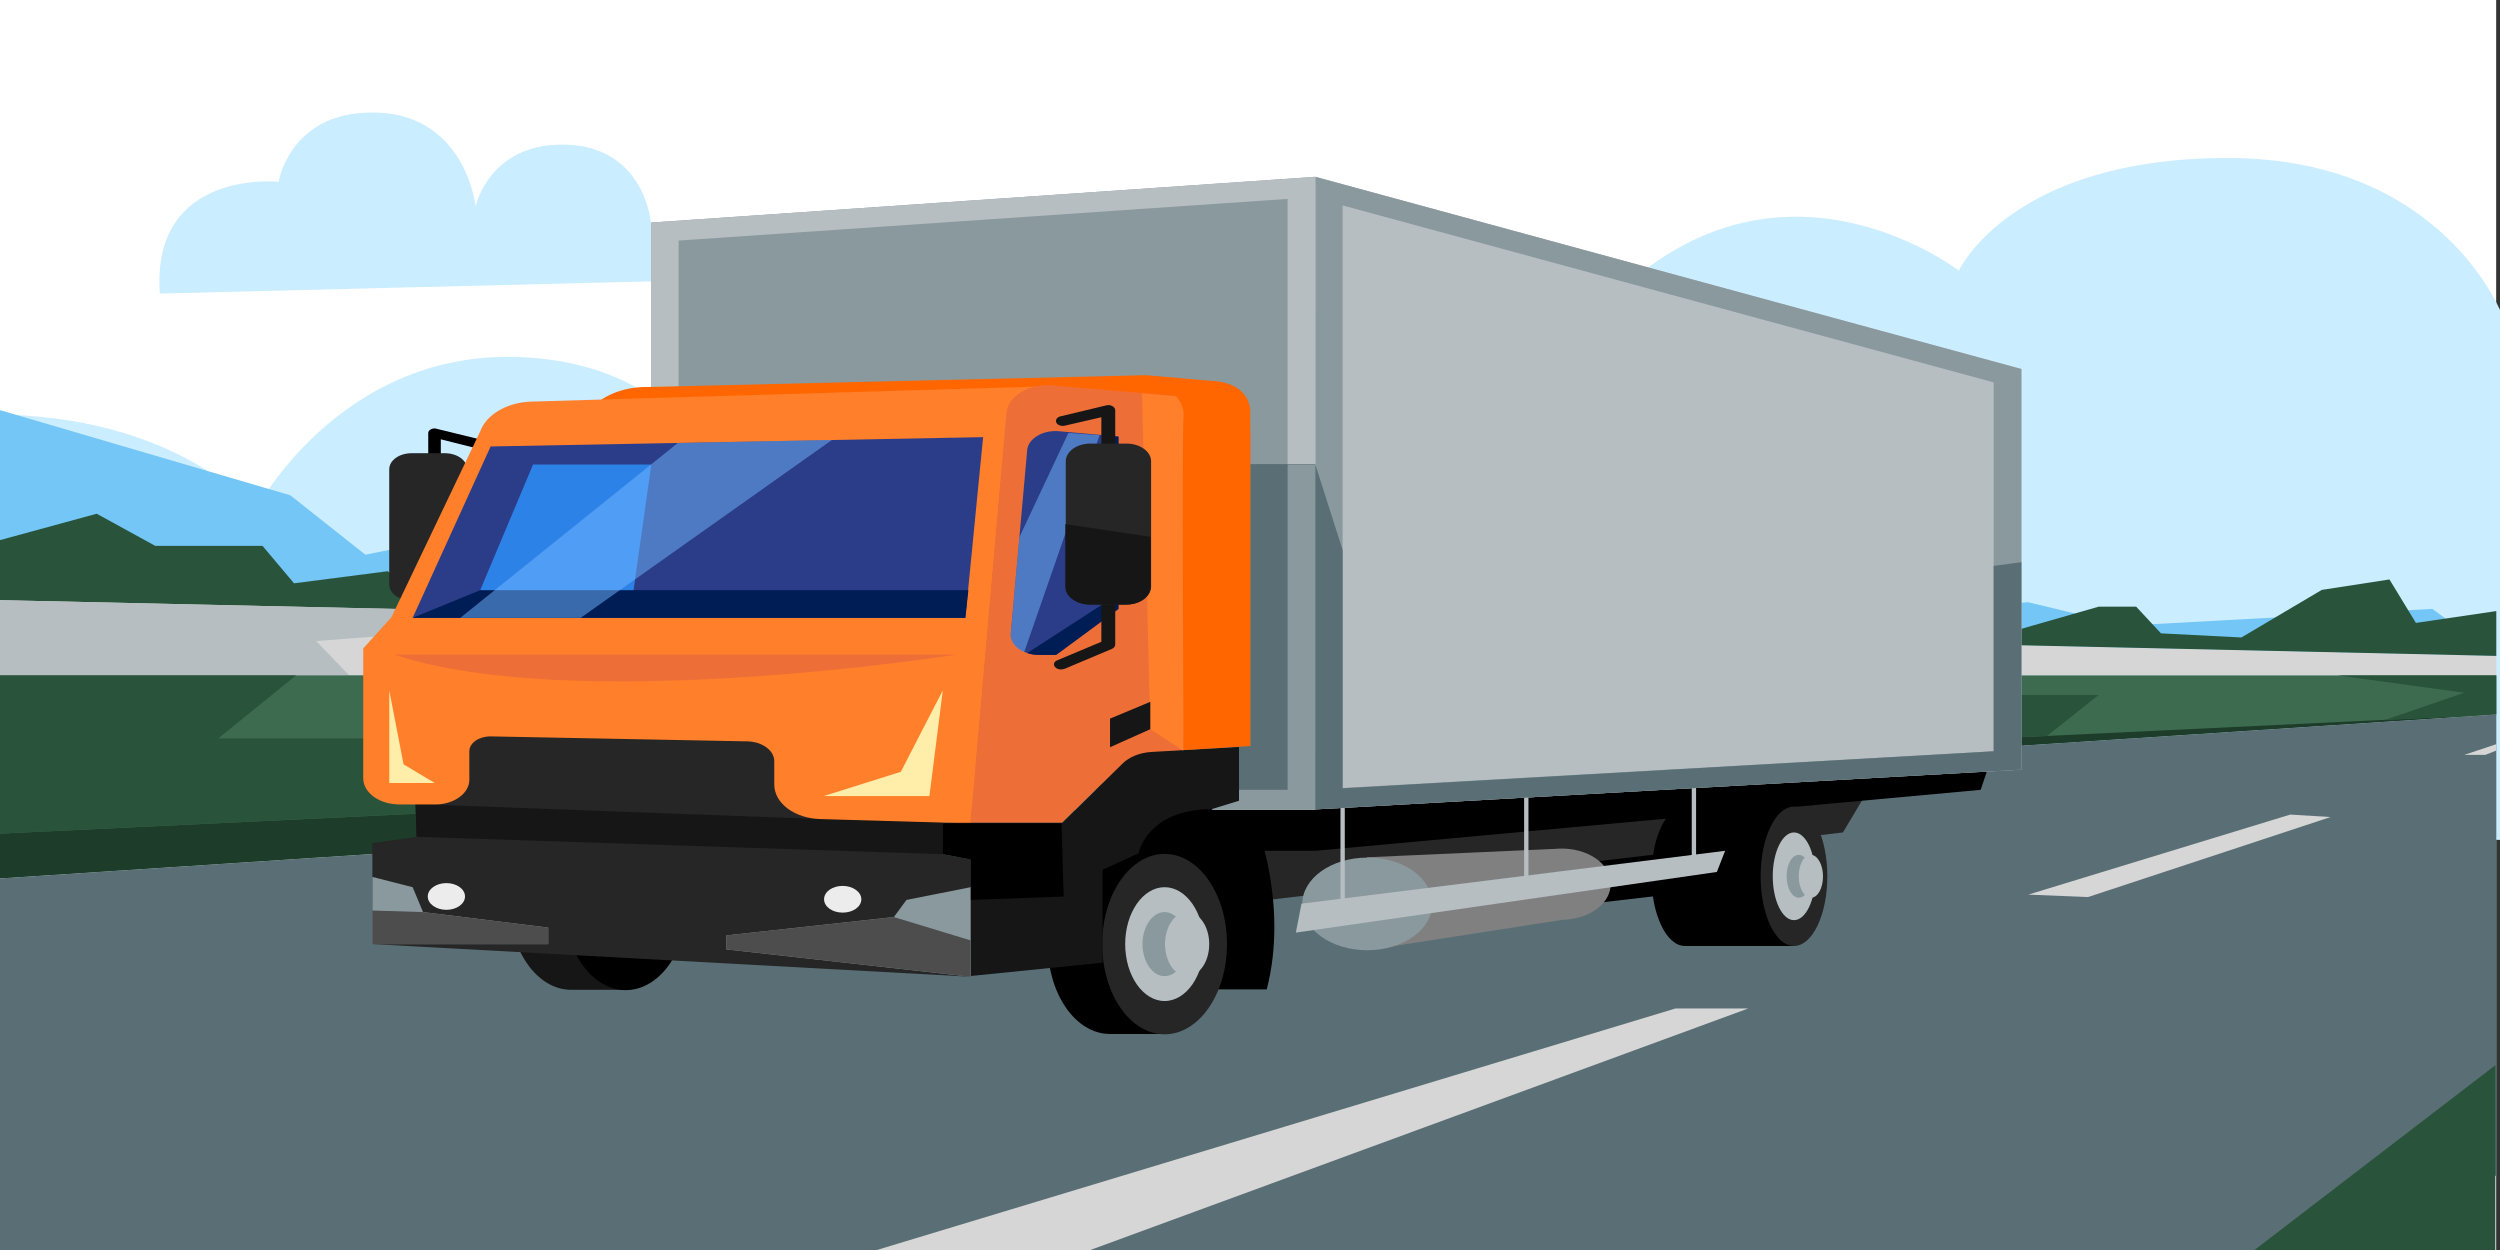 <?xml version="1.0" encoding="UTF-8" standalone="no"?>
<!-- Generator: Adobe Illustrator 25.1.0, SVG Export Plug-In . SVG Version: 6.00 Build 0)  -->

<svg
   version="1.1"
   x="0px"
   y="0px"
   viewBox="0 0 300 150"
   xml:space="preserve"
   id="svg234"
   sodipodi:docname="Demenagements_interieur.svg"
   inkscape:version="1.1 (c68e22c387, 2021-05-23)"
   width="300"
   height="150"
   xmlns:inkscape="http://www.inkscape.org/namespaces/inkscape"
   xmlns:sodipodi="http://sodipodi.sourceforge.net/DTD/sodipodi-0.dtd"
   xmlns="http://www.w3.org/2000/svg"
   xmlns:svg="http://www.w3.org/2000/svg"><rect x="0" y="0" width="300" height="150" fill="#333333" stroke="none"/><defs
   id="defs238">
	
	
	

		
		
		
		
	
			
			
			
			
			
			
		
			
			
			
			
			
			
			
		
			
			
			
			
			
			
		
			
			
		
				
				
				
				
				
				
				
				
				
				
			
				
				
				
				
				
				
				
				
			</defs><sodipodi:namedview
   id="namedview236"
   pagecolor="#505050"
   bordercolor="#eeeeee"
   borderopacity="1"
   inkscape:pageshadow="0"
   inkscape:pageopacity="0"
   inkscape:pagecheckerboard="0"
   showgrid="false"
   inkscape:zoom="1.0295475"
   inkscape:cx="268.07894"
   inkscape:cy="248.16728"
   inkscape:window-width="1920"
   inkscape:window-height="1001"
   inkscape:window-x="-9"
   inkscape:window-y="-9"
   inkscape:window-maximized="1"
   inkscape:current-layer="svg234"
   borderlayer="true"
   width="300px" />
<style
   type="text/css"
   id="style2">
	.st0{fill:#FFFFFF;}
	.st1{fill:#CAEDFF;}
	.st2{fill:#74C6F7;}
	.st3{fill:#4597C9;}
	.st4{fill:#D6D6D6;}
	.st5{fill:#B6BEC1;}
	.st6{fill:#3D6B50;}
	.st7{fill:#1D3D2A;}
	.st8{fill:#29543B;}
	.st9{fill:#C1A286;}
	.st10{fill:#332B22;}
	.st11{fill:#5A6F75;}
	.st12{fill:#AD8666;}
	.st13{fill:#262626;}
	.st14{fill:#8A999E;}
	.st15{fill:#FF1542;}
	.st16{fill:#161616;}
	.st17{fill:#FF9E5C;}
	.st18{fill:#2B3D89;}
	.st19{fill:#ED6F37;}
	.st20{fill:#001D56;}
	.st21{fill:#2D82E8;}
	.st22{opacity:0.5;fill:#73B9FF;}
	.st23{fill:#D6162D;}
	.st24{fill:#AA0E28;}
	.st25{font-family:'Sacramento-Regular';}
	.st26{font-size:48px;}
	.st27{font-family:'FugazOne-Regular';}
	.st28{font-size:60px;}
	.st29{font-size:18px;}
</style>
<g
   id="BACKGROUND">
</g>
<rect
   class="st0"
   width="301.484"
   height="158.26"
   id="rect5"
   x="-1.943"
   y="-2.1"
   style="stroke-width:0.357" /><path
   class="st1"
   d="m 300.345,37.991 c 0,0 -6.994,-19.03 -33.043,-19.03 -26.048,0 -32.239,13.522 -32.239,13.522 0,0 -22.913,-17.743 -43.655,5.508 0,0 -1.568,-6.332 -15.918,-8.41 -14.351,-2.045 -17.607,8.41 -17.607,8.41 0,0 -1.769,-13.621 -32.239,-13.621 -30.47,0 -37.866,35.718 -37.866,35.718 0,0 -4.422,-16.622 -25.807,-17.249 -21.385,-0.627 -31.314,18.403 -31.314,18.403 0,0 -9.246,-11.51 -31.797,-11.51 V 100.786 H 300.345 Z"
   id="path7"
   style="stroke-width:0.364" /><polygon
   class="st2"
   points="639.3,254 730.9,247.9 750,265 0,244.6 0,173.9 91.5,206.6 113.9,228.2 161.7,216.5 231.8,245.5 397.3,195.5 482.5,213.1 508,224.6 534.8,250.6 610.3,245.5 "
   id="polygon9"
   transform="matrix(0.402,0,0,0.33,-1.943,-8.742)" /><polygon
   class="st3"
   points="0,272.1 0,224.5 33.7,213.3 51.2,225 83.2,225 92.6,238.6 120.6,234.2 133.4,248.2 156.6,230.8 178.7,234.2 188,272.1 "
   id="polygon11"
   style="fill:#29543b;fill-opacity:1"
   transform="matrix(0.402,0,0,0.33,-1.943,-8.742)" /><polygon
   class="st4"
   points="750,265 750,272.1 0,272.1 0,244.6 "
   id="polygon13"
   transform="matrix(0.402,0,0,0.33,-1.943,-8.742)" /><path
   class="st1"
   d="M 19.182,35.226 100.517,33.204 c 0,0 -13.978,-4.075 -22.412,-6.501 0,0 -0.726,-9.003 -10.066,-9.34 -9.339,-0.337 -10.96,7.404 -10.96,7.404 0,0 -1.228,-11.573 -12.854,-11.263 -9.536,0.253 -10.773,8.305 -10.773,8.305 0,0 -15.33,-1.581 -14.269,13.417 z"
   id="path15"
   style="stroke-width:0.358" /><polygon
   class="st5"
   points="0,272.1 0,244.6 133.4,248.2 130.2,256.7 99.2,259.6 109.1,272.1 "
   id="polygon17"
   transform="matrix(0.402,0,0,0.33,-1.943,-8.742)" /><polygon
   class="st3"
   points="750,248.7 750,265 573.4,260.2 592,253.9 599.2,258.3 631.3,247.1 642.5,247.1 649.9,256.8 673.9,258.3 697.9,241 718.1,237.2 726,253 "
   id="polygon19"
   style="fill:#29543b;fill-opacity:1"
   transform="matrix(0.402,0,0,0.33,-1.943,-8.742)" /><polygon
   class="st6"
   points="750,286.3 750,272.1 0,272.1 0,346.3 "
   id="polygon23"
   transform="matrix(0.402,0,0,0.33,-1.943,-8.742)" /><polygon
   class="st7"
   points="750,286.3 0,346.3 0,329.9 "
   id="polygon25"
   transform="matrix(0.402,0,0,0.33,-1.943,-8.742)" /><polygon
   class="st8"
   points="166.4,320.2 0,329.9 0,272.1 93.2,272.1 70,295 133.1,295 "
   id="polygon29"
   transform="matrix(0.402,0,0,0.33,-1.943,-8.742)" /><polygon
   class="st8"
   points="631.3,279.2 615.9,294.1 552.6,297.8 555.1,286.3 570.7,282.7 555.1,272.1 577.4,272.1 599.3,279.2 "
   id="polygon31"
   transform="matrix(0.402,0,0,0.33,-1.943,-8.742)" /><polygon
   class="st8"
   points="702.7,272.1 740.4,278.4 716.7,288.3 750,286.3 750,272.1 "
   id="polygon33"
   transform="matrix(0.402,0,0,0.33,-1.943,-8.742)" /><polygon
   class="st9"
   points="0,346.3 750,286.3 750,453.8 711.8,500 0,500 "
   id="polygon37"
   style="fill:#5a6f75;fill-opacity:1"
   transform="matrix(0.402,0,0,0.33,-1.943,-8.742)" /><polygon
   class="st8"
   points="683.3,500 750,435.9 750,500 "
   id="polygon27"
   transform="matrix(0.555,0,0,0.443,-116.805,-65.282)" /><polygon
   class="st11"
   points="526.7,393.2 287.9,500 215.1,500 505,393.2 "
   id="polygon41"
   style="fill:#d6d6d6;fill-opacity:1"
   transform="matrix(0.402,0,0,0.33,-1.943,-8.742)" /><polygon
   class="st4"
   points="700.5,323.6 688.5,322.7 610.3,351.8 628.1,352.7 "
   id="polygon43"
   transform="matrix(0.402,0,0,0.33,-1.943,-8.742)" /><polygon
   class="st4"
   points="750,299.4 750,297.1 740.4,301 746.7,301 "
   id="polygon47"
   transform="matrix(0.402,0,0,0.33,-1.943,-8.742)" /><g
   id="g207"
   transform="matrix(1.293,0,0,1.131,-108.524,-59.074)">
		<polygon
   points="424,371.2 476.4,362.7 476.4,343.6 424,348.5 "
   id="polygon53"
   transform="matrix(0.402,0,0,0.33,48.703,27.266)" /><polygon
   class="st13"
   points="513.1,343.3 356.5,368.9 356.5,317.6 520.6,325.8 "
   id="polygon55"
   transform="matrix(0.402,0,0,0.33,48.703,27.266)" /><polygon
   points="356.5,349.2 356.5,316.6 547.9,317.2 544.9,329.6 391.3,349.2 "
   id="polygon57"
   transform="matrix(0.402,0,0,0.33,48.703,27.266)" /><g
   id="g69"
   transform="matrix(0.402,0,0,0.33,48.703,27.266)">
					<path
   d="m 502.8,357.4 c 0,-3.9 -0.4,-7.6 -1,-10.8 V 335 h -25.2 c -4.3,0 -7.7,10 -7.7,22.4 0,12.4 3.5,22.4 7.7,22.4 h 25.2 v -11.5 c 0.6,-3.3 1,-7 1,-10.9 z"
   id="path59" />
					<ellipse
   class="st13"
   cx="501.8"
   cy="357.4"
   rx="7.7"
   ry="22.4"
   id="ellipse61" />
					<path
   class="st5"
   d="m 506.7,357.4 c 0,7.8 -2.2,14.1 -4.9,14.1 -2.7,0 -4.9,-6.3 -4.9,-14.1 0,-7.8 2.2,-14.1 4.9,-14.1 2.7,0 4.9,6.3 4.9,14.1 z"
   id="path63" />
					<path
   class="st14"
   d="m 505.7,357.4 c 0,3.8 -1.2,6.9 -2.8,6.9 -1.5,0 -2.8,-3.1 -2.8,-6.9 0,-3.8 1.2,-6.9 2.8,-6.9 1.6,0 2.8,3.1 2.8,6.9 z"
   id="path65" />
					<path
   class="st5"
   d="m 508.5,357.4 c 0,3.8 -1.2,6.9 -2.8,6.9 -1.5,0 -2.8,-3.1 -2.8,-6.9 0,-3.8 1.2,-6.9 2.8,-6.9 1.5,0 2.8,3.1 2.8,6.9 z"
   id="path67" />
				</g><path
   class="st11"
   d="m 228.709,142.268 c -0.161,0 -0.322,0.033 -0.523,0.033 l -17.406,0.89 v 9.861 l 18.169,-3.232 c 2.573,-0.066 4.542,-1.814 4.462,-3.892 -0.04,-2.111 -2.171,-3.727 -4.703,-3.661 z"
   id="path71"
   style="fill:#808080;stroke-width:0.364" /><path
   class="st14"
   d="m 216.851,148.139 c 0,2.704 -2.693,4.914 -6.03,4.914 -3.336,0 -6.03,-2.21 -6.03,-4.914 0,-2.704 2.693,-4.914 6.03,-4.914 3.336,-0.033 6.03,2.177 6.03,4.914 z"
   id="path73"
   style="stroke-width:0.364" /><g
   id="g77"
   transform="matrix(0.402,0,0,0.33,48.703,27.266)">
					<polygon
   class="st5"
   points="388.1,366.2 485.9,349.2 484,356 386.8,375.5 "
   id="polygon75" />
				</g><g
   id="g81"
   transform="matrix(0.402,0,0,0.33,48.703,27.266)">
					<path
   class="st5"
   d="m 397.6,368.3 c -0.3,0 -0.5,-0.2 -0.5,-0.5 V 335 c 0,-0.3 0.2,-0.5 0.5,-0.5 0.3,0 0.5,0.2 0.5,0.5 v 32.8 c 0,0.3 -0.2,0.5 -0.5,0.5 z"
   id="path79" />
				</g><g
   id="g85"
   transform="matrix(0.402,0,0,0.33,48.703,27.266)">
					<path
   class="st5"
   d="m 440,360.9 c -0.3,0 -0.5,-0.2 -0.5,-0.5 v -28.3 c 0,-0.3 0.2,-0.5 0.5,-0.5 0.3,0 0.5,0.2 0.5,0.5 v 28.3 c 0,0.3 -0.2,0.5 -0.5,0.5 z"
   id="path83" />
				</g><g
   id="g89"
   transform="matrix(0.402,0,0,0.33,48.703,27.266)">
					<path
   class="st5"
   d="m 478.7,354.2 c -0.3,0 -0.5,-0.2 -0.5,-0.5 v -24.6 c 0,-0.3 0.2,-0.5 0.5,-0.5 0.3,0 0.5,0.2 0.5,0.5 v 24.6 c 0,0.2 -0.2,0.5 -0.5,0.5 z"
   id="path87" />
				</g><polygon
   class="st5"
   points="391.3,335.9 554.3,323.1 554.3,194.3 391.3,132.5 "
   id="polygon93"
   transform="matrix(0.402,0,0,0.33,48.703,27.266)" /><polygon
   class="st14"
   points="238,147.2 238,335.9 391.3,335.9 391.3,132.5 "
   id="polygon97"
   transform="matrix(0.402,0,0,0.33,48.703,27.266)" /><g
   id="g101"
   transform="matrix(0.402,0,0,0.33,48.703,27.266)">
					<path
   class="st14"
   d="m 397.6,141.7 150.3,56.9 V 317.2 L 397.6,329 V 141.7 m -6.3,-9.2 v 203.4 l 163,-12.8 V 194.3 Z"
   id="path99" />
				</g><g
   id="g105"
   transform="matrix(0.402,0,0,0.33,48.703,27.266)">
					<path
   class="st5"
   d="M 238,147.2 V 336 H 391.3 V 132.5 Z M 384.9,329.6 H 244.3 V 153 l 140.6,-13.4 z"
   id="path103" />
				</g><rect
   x="144.374"
   y="101.471"
   class="st11"
   width="61.623"
   height="36.575"
   id="rect107"
   style="stroke-width:0.364" /><polygon
   class="st14"
   points="244.3,329.6 384.9,329.6 384.9,225 391.3,225 391.3,335.9 238,335.9 238,225 244.3,225 "
   id="polygon109"
   transform="matrix(0.402,0,0,0.33,48.703,27.266)" /><polygon
   class="st11"
   points="554.3,256.4 554.3,323.1 391.3,335.9 391.3,225 397.6,252.5 397.6,329.1 547.9,317.2 547.9,257.6 "
   id="polygon111"
   transform="matrix(0.402,0,0,0.33,48.703,27.266)" />
		<g
   id="g205">
			<g
   id="g119"
   transform="matrix(0.402,0,0,0.33,48.703,27.266)">
				<path
   d="m 196.7,280.3 c -0.3,0 -0.6,-0.1 -0.9,-0.3 l -8.7,-6.4 c -0.4,-0.3 -0.6,-0.7 -0.6,-1.2 v -57.5 c 0,-0.5 0.2,-0.9 0.6,-1.2 0.4,-0.3 0.9,-0.4 1.3,-0.2 l 12.9,4.4 c 0.8,0.3 1.2,1.1 0.9,1.9 -0.3,0.8 -1.1,1.2 -1.9,0.9 l -10.9,-3.8 v 54.7 l 8.1,6 c 0.7,0.5 0.8,1.4 0.3,2.1 -0.2,0.3 -0.7,0.6 -1.1,0.6 z"
   id="path117" />
			</g>
			<path
   class="st13"
   d="m 125.2,115.95 h -3.055 c -1.166,0 -2.09,-0.759 -2.09,-1.715 v -12.203 c 0,-0.956 0.925,-1.715 2.09,-1.715 h 3.055 c 1.166,0 2.09,0.759 2.09,1.715 v 12.203 c 0,0.923 -0.925,1.715 -2.09,1.715 z"
   id="path121"
   style="stroke-width:0.364" />
			<path
   class="st15"
   d="m 196.43,94.579 -6.15,-2.539 -46.388,1.253 c -2.171,0 -4.221,0.956 -5.266,2.539 z"
   id="path123"
   style="fill:#ff6600;fill-opacity:1;stroke-width:0.364" />
			<path
   d="m 196.35,138.047 1.447,1.484 h 2.693 c 0,0 3.055,8.641 1.005,17.677 h -16.361 v -19.162 z"
   id="path125"
   style="stroke-width:0.364" />
			<g
   id="g137"
   transform="matrix(0.402,0,0,0.33,48.703,27.266)">
				<path
   d="m 358.3,379.2 c 0,-5.1 -0.7,-9.9 -1.8,-14.1 v -15 h -12.6 c -7.9,0 -14.4,13 -14.4,29 0,16 6.4,29 14.4,29 h 12.6 v -15 c 1.2,-4 1.8,-8.8 1.8,-13.9 z"
   id="path127" />
				<ellipse
   class="st13"
   cx="356.5"
   cy="379.2"
   rx="14.4"
   ry="29"
   id="ellipse129" />
				<path
   class="st5"
   d="m 365.6,379.2 c 0,10.1 -4.1,18.3 -9.1,18.3 -5,0 -9.1,-8.2 -9.1,-18.3 0,-10.1 4.1,-18.3 9.1,-18.3 5,0 9.1,8.2 9.1,18.3 z"
   id="path131" />
				<path
   class="st14"
   d="m 361.6,379.2 c 0,5.7 -2.3,10.3 -5.1,10.3 -2.8,0 -5.1,-4.6 -5.1,-10.3 0,-5.7 2.3,-10.3 5.1,-10.3 2.8,0 5.1,4.6 5.1,10.3 z"
   id="path133" />
				<path
   class="st5"
   d="m 366.8,379.2 c 0,5.7 -2.3,10.3 -5.1,10.3 -2.8,0 -5.1,-4.6 -5.1,-10.3 0,-5.7 2.3,-10.3 5.1,-10.3 2.8,0 5.1,4.6 5.1,10.3 z"
   id="path135" />
			</g>
			<g
   id="g143"
   transform="matrix(0.402,0,0,0.33,48.703,27.266)">
				<path
   class="st16"
   d="m 233.9,365 c 0,-5.1 -0.7,-9.9 -1.8,-14.1 v -15 h -12.6 c -7.9,0 -14.4,13 -14.4,29 0,16 6.4,29 14.4,29 h 12.6 v -15 c 1.1,-4 1.8,-8.8 1.8,-13.9 z"
   id="path139" />
				<ellipse
   cx="232.1"
   cy="365"
   rx="14.4"
   ry="29"
   id="ellipse141" />
			</g>
			<polygon
   class="st13"
   points="173.6,346.7 173.6,379.2 311.7,389.7 311.7,352 305.3,350.3 305.3,310.1 183,310.1 183.8,344.7 "
   id="polygon145"
   transform="matrix(0.402,0,0,0.33,48.703,27.266)" />
			<polygon
   class="st16"
   points="305.3,350.3 305.3,310.1 183,310.1 183.8,344.7 "
   id="polygon147"
   transform="matrix(0.402,0,0,0.33,48.703,27.266)" />
			<polygon
   class="st13"
   points="277,339 277,310.1 188,308.7 188,334.4 "
   id="polygon149"
   transform="matrix(0.402,0,0,0.33,48.703,27.266)" />
			<path
   class="st17"
   d="m 120.255,117.731 -2.613,3.298 v 13.786 0 c 0,1.517 1.487,2.77 3.377,2.77 h 3.296 c 1.769,0 3.176,-1.187 3.176,-2.605 v -3.034 c 0,-0.89 0.884,-1.583 1.97,-1.583 l 23.837,0.528 c 1.367,0.033 2.492,0.956 2.492,2.111 v 2.474 c 0,1.979 1.889,3.595 4.301,3.661 l 13.949,0.462 3.336,-43.468 4.301,-2.935 -48.479,1.649 c -2.251,0.099 -4.14,1.385 -4.703,3.166 v 0 z"
   id="path151"
   style="fill:#ff7f2a;stroke-width:0.364" />
			<polygon
   class="st18"
   points="310.5,274.3 314.6,216.2 200.9,219.2 182.9,274.3 "
   id="polygon153"
   transform="matrix(0.402,0,0,0.33,48.703,27.266)" />
			<path
   class="st19"
   d="m 174,139.531 h 8.482 l 3.095,-3.463 c 2.211,-2.506 5.668,-4.09 9.446,-4.386 l 4.944,-0.363 V 97.844 c 0,-1.649 -1.528,-3.067 -3.537,-3.265 l -14.793,-1.451 c -2.211,-0.231 -4.181,1.121 -4.301,2.935 z"
   id="path155"
   style="stroke-width:0.364" />
			<path
   class="st18"
   d="m 179.266,99.954 -1.528,19.491 c -0.08,1.22 1.085,2.243 2.532,2.243 h 1.648 l 5.788,-4.881 V 98.536 l -5.588,-0.561 c -1.447,-0.099 -2.733,0.792 -2.854,1.979 z"
   id="path157"
   style="stroke-width:0.364" />
			<path
   class="st16"
   d="m 174,155.79 12.26,-1.418 v -9.861 l 3.336,-1.748 c 0,0 0.764,-4.65 6.793,-4.683 l 2.532,-0.89 v -5.706 l -8.08,0.528 c -1.126,0.066 -2.13,0.528 -2.774,1.286 l -5.547,6.233 h -11.054 v 3.265 l 2.573,0.528 v 12.467 z"
   id="path159"
   style="stroke-width:0.364" />
			<polygon
   points="305.3,340.4 305.3,350.3 311.7,352 311.7,365 333.2,363.9 332.7,340.4 "
   id="polygon161"
   transform="matrix(0.402,0,0,0.33,48.703,27.266)" />
			<polygon
   class="st20"
   points="198.5,265.4 311.2,265.4 310.5,274.3 182.9,274.3 "
   id="polygon163"
   transform="matrix(0.402,0,0,0.33,48.703,27.266)" />
			<polygon
   class="st14"
   points="214.2,373.9 214.2,379.2 173.6,379.2 173.6,357.6 182.9,360.9 185.3,368.9 "
   id="polygon165"
   transform="matrix(0.402,0,0,0.33,48.703,27.266)" />
			<polygon
   class="st14"
   points="294,370.5 296.9,365 311.7,360.9 311.7,389.7 255.3,380.9 255.3,376.4 "
   id="polygon167"
   transform="matrix(0.402,0,0,0.33,48.703,27.266)" />
			<polygon
   class="st21"
   points="210.7,225 238,225 233.9,265.4 198.5,265.4 "
   id="polygon169"
   transform="matrix(0.402,0,0,0.33,48.703,27.266)" />
			<ellipse
   class="st5"
   cx="125.36"
   cy="147.347"
   id="circle171"
   style="fill:#ececec;stroke-width:0.364"
   rx="1.729"
   ry="1.418" />
			<path
   class="st5"
   d="m 163.87,147.644 c 0,0.792 -0.764,1.418 -1.729,1.418 -0.965,0 -1.729,-0.627 -1.729,-1.418 0,-0.792 0.764,-1.418 1.729,-1.418 0.925,0 1.729,0.627 1.729,1.418 z"
   id="path173"
   style="fill:#ececec;fill-opacity:1;stroke-width:0.364" />
			<polygon
   class="st22"
   points="244.1,218.1 279.7,217.1 221.7,274.3 193.9,274.3 "
   id="polygon175"
   transform="matrix(0.402,0,0,0.33,48.703,27.266)" />
			<path
   class="st22"
   d="m 185.979,98.404 -6.994,23.02 c -0.804,-0.396 -1.286,-1.121 -1.246,-1.913 l 0.804,-10.29 4.542,-11.048 z"
   id="path177"
   style="stroke-width:0.364" />
			<polygon
   class="st11"
   points="173.6,379.2 173.6,368.4 185.3,368.9 214.2,373.9 214.2,379.2 "
   id="polygon179"
   style="fill:#4d4d4d"
   transform="matrix(0.402,0,0,0.33,48.703,27.266)" />
			<polygon
   class="st11"
   points="255.3,380.9 255.3,376.4 294,370.5 311.7,378 311.7,389.7 "
   id="polygon181"
   style="fill:#4d4d4d"
   transform="matrix(0.402,0,0,0.33,48.703,27.266)" />
			<path
   class="st20"
   d="m 187.747,98.569 v 18.271 l -5.788,4.881 h -1.648 c -0.362,0 -0.724,-0.066 -1.045,-0.198 l 6.994,-5.178 V 98.437 Z"
   id="path183"
   style="stroke-width:0.364" />
			<path
   class="st19"
   d="m 120.537,121.688 h 52.137 c 0,0 -35.374,6.398 -52.137,0 z"
   id="path185"
   style="stroke-width:0.364" />
			<polygon
   class="st23"
   points="360.8,317 353.2,310.1 351.3,202.1 362.7,203.5 "
   id="polygon187"
   style="fill:#ff7f2a"
   transform="matrix(0.402,0,0,0.33,48.703,27.266)" />
			<path
   class="st24"
   d="m 190.28,92.039 c 0,0 3.658,1.682 3.497,4.32 -0.161,2.638 0,35.454 0,35.454 l 6.19,-0.429 V 96.063 c 0,0 0.281,-3.232 -3.698,-3.43 z"
   id="path189"
   style="fill:#ff6600;stroke-width:0.364" />
			<g
   id="g193"
   transform="matrix(0.402,0,0,0.33,48.703,27.266)">
				<path
   class="st16"
   d="m 332.6,290.9 c -0.6,0 -1.1,-0.3 -1.4,-0.8 -0.5,-0.8 -0.2,-1.8 0.6,-2.2 l 10.1,-5.9 v -72.2 l -8.4,2.7 c -0.8,0.3 -1.8,-0.2 -2,-1 -0.3,-0.8 0.2,-1.8 1,-2 L 343,206 c 0.5,-0.2 1,-0.1 1.4,0.2 0.4,0.3 0.7,0.8 0.7,1.3 v 75.4 c 0,0.6 -0.3,1.1 -0.8,1.4 l -10.9,6.4 c -0.3,0.1 -0.6,0.2 -0.8,0.2 z"
   id="path191" />
			</g>
			<path
   class="st13"
   d="m 188.471,116.379 h -3.336 c -1.246,0 -2.291,-0.825 -2.291,-1.88 v -13.324 c 0,-1.022 1.005,-1.88 2.291,-1.88 h 3.336 c 1.246,0 2.291,0.825 2.291,1.88 v 13.324 c -0.04,1.055 -1.045,1.88 -2.291,1.88 z"
   id="path195"
   style="stroke-width:0.364" />
			<path
   class="st16"
   d="m 190.722,109.189 v 5.31 c 0,1.022 -1.005,1.88 -2.291,1.88 h -3.336 c -1.246,0 -2.291,-0.825 -2.291,-1.88 v -6.662 z"
   id="path197"
   style="stroke-width:0.364" />
			<polygon
   class="st16"
   points="353.2,310.1 343.9,315.9 343.9,306.7 353.2,301.3 "
   id="polygon199"
   transform="matrix(0.402,0,0,0.33,48.703,27.266)" />
			<polygon
   class="st19"
   points="302.2,331.6 277.8,331.6 295.6,323.8 305.3,297.6 "
   id="polygon201"
   style="fill:#ffeeaa"
   transform="matrix(0.402,0,0,0.33,48.703,27.266)" />
			<polygon
   class="st19"
   points="177.5,327.4 188,327.4 180.8,321.4 177.5,297.6 "
   id="polygon203"
   style="fill:#ffeeaa"
   transform="matrix(0.402,0,0,0.33,48.703,27.266)" />
		</g>
	</g>
</svg>
